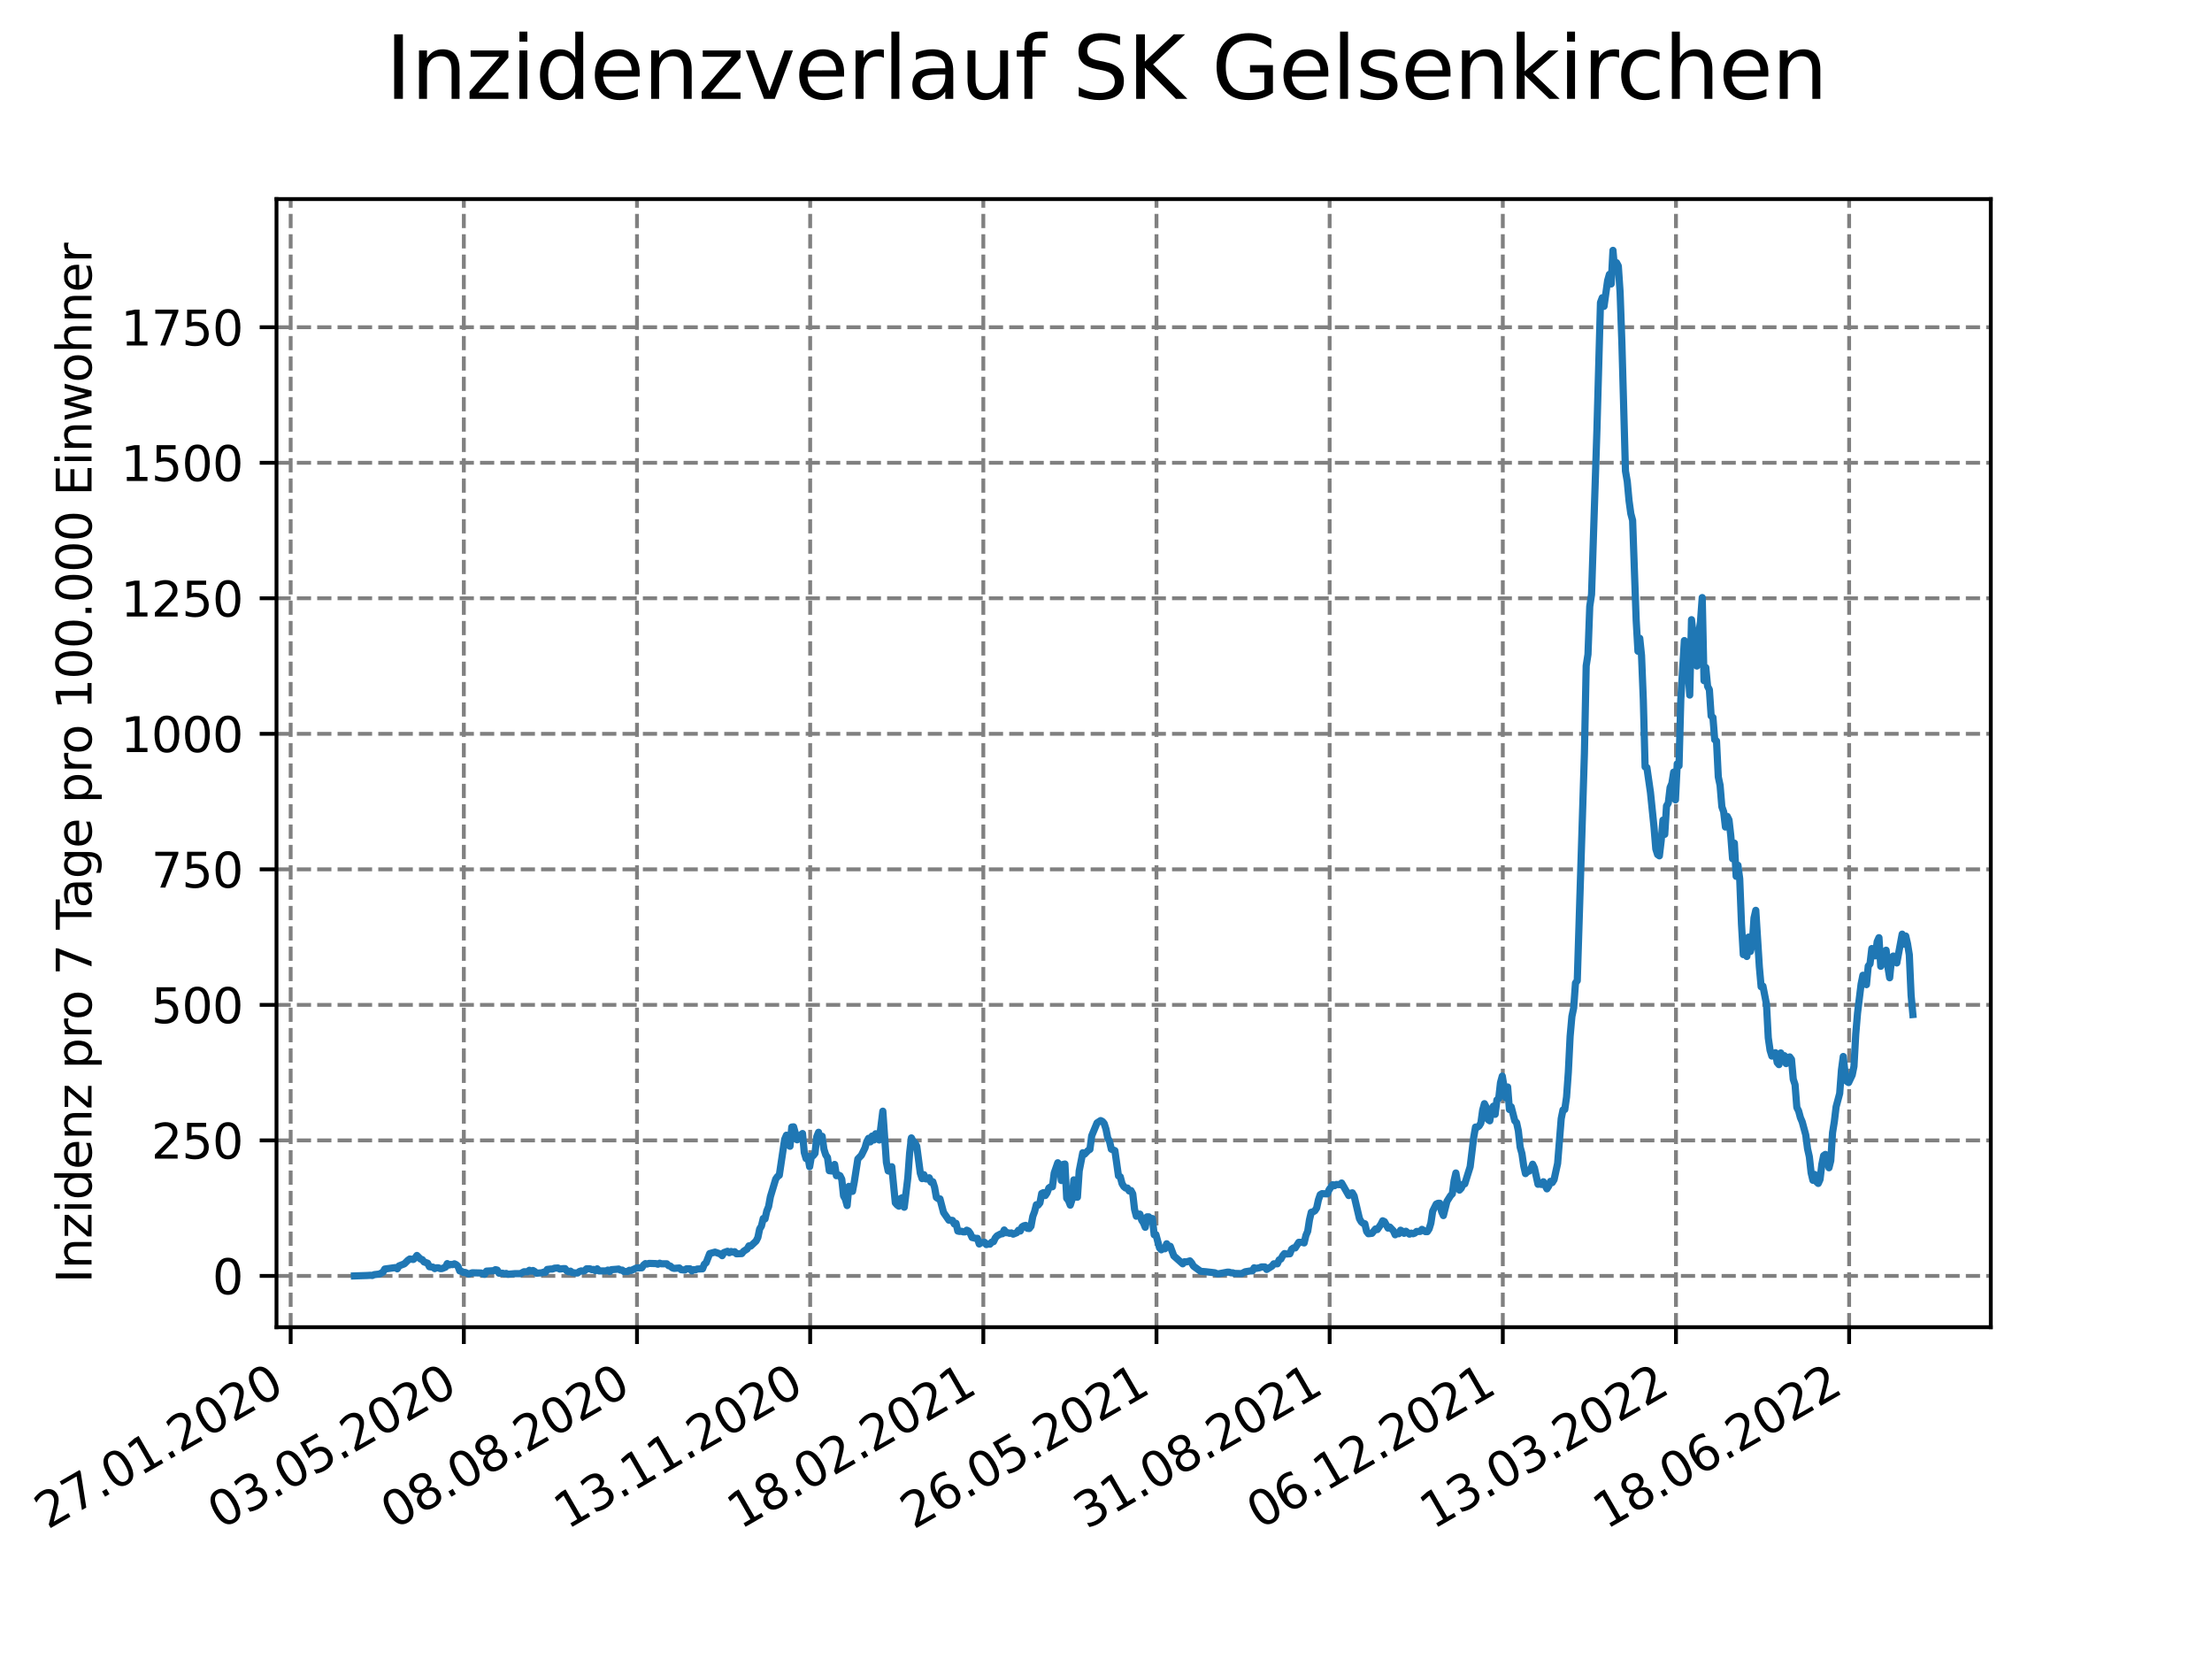 <?xml version="1.0" encoding="utf-8" standalone="no"?>
<!DOCTYPE svg PUBLIC "-//W3C//DTD SVG 1.1//EN"
  "http://www.w3.org/Graphics/SVG/1.1/DTD/svg11.dtd">
<svg xmlns:xlink="http://www.w3.org/1999/xlink" width="460.8pt" height="345.6pt" viewBox="0 0 460.8 345.6" xmlns="http://www.w3.org/2000/svg" version="1.1">
 <defs>
  <style type="text/css">*{stroke-linejoin: round; stroke-linecap: butt}</style>
 </defs>
 <g id="figure_1">
  <g id="patch_1">
   <path d="M 0 345.6 
L 460.8 345.6 
L 460.8 0 
L 0 0 
z
" style="fill: #ffffff"/>
  </g>
  <g id="axes_1">
   <g id="patch_2">
    <path d="M 57.6 276.48 
L 414.72 276.48 
L 414.72 41.472 
L 57.6 41.472 
z
" style="fill: #ffffff"/>
   </g>
   <g id="matplotlib.axis_1">
    <g id="xtick_1">
     <g id="line2d_1">
      <path d="M 60.553 276.48 
L 60.553 41.472 
" clip-path="url(#p1a8f047637)" style="fill: none; stroke-dasharray: 2.96,1.28; stroke-dashoffset: 0; stroke: #808080; stroke-width: 0.8"/>
     </g>
     <g id="line2d_2">
      <defs>
       <path id="mee8f5e994a" d="M 0 0 
L 0 3.5 
" style="stroke: #000000; stroke-width: 0.8"/>
      </defs>
      <g>
       <use xlink:href="#mee8f5e994a" x="60.553" y="276.48" style="stroke: #000000; stroke-width: 0.8"/>
      </g>
     </g>
     <g id="text_1">
      <!-- 27.01.2020 -->
      <g transform="translate(9.928 318.689)rotate(-30)scale(0.1 -0.1)">
       <defs>
        <path id="DejaVuSans-32" d="M 1228 531 
L 3431 531 
L 3431 0 
L 469 0 
L 469 531 
Q 828 903 1448 1529 
Q 2069 2156 2228 2338 
Q 2531 2678 2651 2914 
Q 2772 3150 2772 3378 
Q 2772 3750 2511 3984 
Q 2250 4219 1831 4219 
Q 1534 4219 1204 4116 
Q 875 4013 500 3803 
L 500 4441 
Q 881 4594 1212 4672 
Q 1544 4750 1819 4750 
Q 2544 4750 2975 4387 
Q 3406 4025 3406 3419 
Q 3406 3131 3298 2873 
Q 3191 2616 2906 2266 
Q 2828 2175 2409 1742 
Q 1991 1309 1228 531 
z
" transform="scale(0.016)"/>
        <path id="DejaVuSans-37" d="M 525 4666 
L 3525 4666 
L 3525 4397 
L 1831 0 
L 1172 0 
L 2766 4134 
L 525 4134 
L 525 4666 
z
" transform="scale(0.016)"/>
        <path id="DejaVuSans-2e" d="M 684 794 
L 1344 794 
L 1344 0 
L 684 0 
L 684 794 
z
" transform="scale(0.016)"/>
        <path id="DejaVuSans-30" d="M 2034 4250 
Q 1547 4250 1301 3770 
Q 1056 3291 1056 2328 
Q 1056 1369 1301 889 
Q 1547 409 2034 409 
Q 2525 409 2770 889 
Q 3016 1369 3016 2328 
Q 3016 3291 2770 3770 
Q 2525 4250 2034 4250 
z
M 2034 4750 
Q 2819 4750 3233 4129 
Q 3647 3509 3647 2328 
Q 3647 1150 3233 529 
Q 2819 -91 2034 -91 
Q 1250 -91 836 529 
Q 422 1150 422 2328 
Q 422 3509 836 4129 
Q 1250 4750 2034 4750 
z
" transform="scale(0.016)"/>
        <path id="DejaVuSans-31" d="M 794 531 
L 1825 531 
L 1825 4091 
L 703 3866 
L 703 4441 
L 1819 4666 
L 2450 4666 
L 2450 531 
L 3481 531 
L 3481 0 
L 794 0 
L 794 531 
z
" transform="scale(0.016)"/>
       </defs>
       <use xlink:href="#DejaVuSans-32"/>
       <use xlink:href="#DejaVuSans-37" x="63.623"/>
       <use xlink:href="#DejaVuSans-2e" x="127.246"/>
       <use xlink:href="#DejaVuSans-30" x="159.033"/>
       <use xlink:href="#DejaVuSans-31" x="222.656"/>
       <use xlink:href="#DejaVuSans-2e" x="286.279"/>
       <use xlink:href="#DejaVuSans-32" x="318.066"/>
       <use xlink:href="#DejaVuSans-30" x="381.689"/>
       <use xlink:href="#DejaVuSans-32" x="445.312"/>
       <use xlink:href="#DejaVuSans-30" x="508.936"/>
      </g>
     </g>
    </g>
    <g id="xtick_2">
     <g id="line2d_3">
      <path d="M 96.626 276.48 
L 96.626 41.472 
" clip-path="url(#p1a8f047637)" style="fill: none; stroke-dasharray: 2.96,1.28; stroke-dashoffset: 0; stroke: #808080; stroke-width: 0.8"/>
     </g>
     <g id="line2d_4">
      <g>
       <use xlink:href="#mee8f5e994a" x="96.626" y="276.48" style="stroke: #000000; stroke-width: 0.8"/>
      </g>
     </g>
     <g id="text_2">
      <!-- 03.05.2020 -->
      <g transform="translate(46.001 318.689)rotate(-30)scale(0.1 -0.1)">
       <defs>
        <path id="DejaVuSans-33" d="M 2597 2516 
Q 3050 2419 3304 2112 
Q 3559 1806 3559 1356 
Q 3559 666 3084 287 
Q 2609 -91 1734 -91 
Q 1441 -91 1130 -33 
Q 819 25 488 141 
L 488 750 
Q 750 597 1062 519 
Q 1375 441 1716 441 
Q 2309 441 2620 675 
Q 2931 909 2931 1356 
Q 2931 1769 2642 2001 
Q 2353 2234 1838 2234 
L 1294 2234 
L 1294 2753 
L 1863 2753 
Q 2328 2753 2575 2939 
Q 2822 3125 2822 3475 
Q 2822 3834 2567 4026 
Q 2313 4219 1838 4219 
Q 1578 4219 1281 4162 
Q 984 4106 628 3988 
L 628 4550 
Q 988 4650 1302 4700 
Q 1616 4750 1894 4750 
Q 2613 4750 3031 4423 
Q 3450 4097 3450 3541 
Q 3450 3153 3228 2886 
Q 3006 2619 2597 2516 
z
" transform="scale(0.016)"/>
        <path id="DejaVuSans-35" d="M 691 4666 
L 3169 4666 
L 3169 4134 
L 1269 4134 
L 1269 2991 
Q 1406 3038 1543 3061 
Q 1681 3084 1819 3084 
Q 2600 3084 3056 2656 
Q 3513 2228 3513 1497 
Q 3513 744 3044 326 
Q 2575 -91 1722 -91 
Q 1428 -91 1123 -41 
Q 819 9 494 109 
L 494 744 
Q 775 591 1075 516 
Q 1375 441 1709 441 
Q 2250 441 2565 725 
Q 2881 1009 2881 1497 
Q 2881 1984 2565 2268 
Q 2250 2553 1709 2553 
Q 1456 2553 1204 2497 
Q 953 2441 691 2322 
L 691 4666 
z
" transform="scale(0.016)"/>
       </defs>
       <use xlink:href="#DejaVuSans-30"/>
       <use xlink:href="#DejaVuSans-33" x="63.623"/>
       <use xlink:href="#DejaVuSans-2e" x="127.246"/>
       <use xlink:href="#DejaVuSans-30" x="159.033"/>
       <use xlink:href="#DejaVuSans-35" x="222.656"/>
       <use xlink:href="#DejaVuSans-2e" x="286.279"/>
       <use xlink:href="#DejaVuSans-32" x="318.066"/>
       <use xlink:href="#DejaVuSans-30" x="381.689"/>
       <use xlink:href="#DejaVuSans-32" x="445.312"/>
       <use xlink:href="#DejaVuSans-30" x="508.936"/>
      </g>
     </g>
    </g>
    <g id="xtick_3">
     <g id="line2d_5">
      <path d="M 132.699 276.48 
L 132.699 41.472 
" clip-path="url(#p1a8f047637)" style="fill: none; stroke-dasharray: 2.96,1.28; stroke-dashoffset: 0; stroke: #808080; stroke-width: 0.8"/>
     </g>
     <g id="line2d_6">
      <g>
       <use xlink:href="#mee8f5e994a" x="132.699" y="276.48" style="stroke: #000000; stroke-width: 0.8"/>
      </g>
     </g>
     <g id="text_3">
      <!-- 08.08.2020 -->
      <g transform="translate(82.074 318.689)rotate(-30)scale(0.1 -0.1)">
       <defs>
        <path id="DejaVuSans-38" d="M 2034 2216 
Q 1584 2216 1326 1975 
Q 1069 1734 1069 1313 
Q 1069 891 1326 650 
Q 1584 409 2034 409 
Q 2484 409 2743 651 
Q 3003 894 3003 1313 
Q 3003 1734 2745 1975 
Q 2488 2216 2034 2216 
z
M 1403 2484 
Q 997 2584 770 2862 
Q 544 3141 544 3541 
Q 544 4100 942 4425 
Q 1341 4750 2034 4750 
Q 2731 4750 3128 4425 
Q 3525 4100 3525 3541 
Q 3525 3141 3298 2862 
Q 3072 2584 2669 2484 
Q 3125 2378 3379 2068 
Q 3634 1759 3634 1313 
Q 3634 634 3220 271 
Q 2806 -91 2034 -91 
Q 1263 -91 848 271 
Q 434 634 434 1313 
Q 434 1759 690 2068 
Q 947 2378 1403 2484 
z
M 1172 3481 
Q 1172 3119 1398 2916 
Q 1625 2713 2034 2713 
Q 2441 2713 2670 2916 
Q 2900 3119 2900 3481 
Q 2900 3844 2670 4047 
Q 2441 4250 2034 4250 
Q 1625 4250 1398 4047 
Q 1172 3844 1172 3481 
z
" transform="scale(0.016)"/>
       </defs>
       <use xlink:href="#DejaVuSans-30"/>
       <use xlink:href="#DejaVuSans-38" x="63.623"/>
       <use xlink:href="#DejaVuSans-2e" x="127.246"/>
       <use xlink:href="#DejaVuSans-30" x="159.033"/>
       <use xlink:href="#DejaVuSans-38" x="222.656"/>
       <use xlink:href="#DejaVuSans-2e" x="286.279"/>
       <use xlink:href="#DejaVuSans-32" x="318.066"/>
       <use xlink:href="#DejaVuSans-30" x="381.689"/>
       <use xlink:href="#DejaVuSans-32" x="445.312"/>
       <use xlink:href="#DejaVuSans-30" x="508.936"/>
      </g>
     </g>
    </g>
    <g id="xtick_4">
     <g id="line2d_7">
      <path d="M 168.772 276.48 
L 168.772 41.472 
" clip-path="url(#p1a8f047637)" style="fill: none; stroke-dasharray: 2.96,1.28; stroke-dashoffset: 0; stroke: #808080; stroke-width: 0.8"/>
     </g>
     <g id="line2d_8">
      <g>
       <use xlink:href="#mee8f5e994a" x="168.772" y="276.48" style="stroke: #000000; stroke-width: 0.8"/>
      </g>
     </g>
     <g id="text_4">
      <!-- 13.11.2020 -->
      <g transform="translate(118.146 318.689)rotate(-30)scale(0.1 -0.1)">
       <use xlink:href="#DejaVuSans-31"/>
       <use xlink:href="#DejaVuSans-33" x="63.623"/>
       <use xlink:href="#DejaVuSans-2e" x="127.246"/>
       <use xlink:href="#DejaVuSans-31" x="159.033"/>
       <use xlink:href="#DejaVuSans-31" x="222.656"/>
       <use xlink:href="#DejaVuSans-2e" x="286.279"/>
       <use xlink:href="#DejaVuSans-32" x="318.066"/>
       <use xlink:href="#DejaVuSans-30" x="381.689"/>
       <use xlink:href="#DejaVuSans-32" x="445.312"/>
       <use xlink:href="#DejaVuSans-30" x="508.936"/>
      </g>
     </g>
    </g>
    <g id="xtick_5">
     <g id="line2d_9">
      <path d="M 204.844 276.48 
L 204.844 41.472 
" clip-path="url(#p1a8f047637)" style="fill: none; stroke-dasharray: 2.96,1.28; stroke-dashoffset: 0; stroke: #808080; stroke-width: 0.8"/>
     </g>
     <g id="line2d_10">
      <g>
       <use xlink:href="#mee8f5e994a" x="204.844" y="276.48" style="stroke: #000000; stroke-width: 0.8"/>
      </g>
     </g>
     <g id="text_5">
      <!-- 18.02.2021 -->
      <g transform="translate(154.219 318.689)rotate(-30)scale(0.1 -0.1)">
       <use xlink:href="#DejaVuSans-31"/>
       <use xlink:href="#DejaVuSans-38" x="63.623"/>
       <use xlink:href="#DejaVuSans-2e" x="127.246"/>
       <use xlink:href="#DejaVuSans-30" x="159.033"/>
       <use xlink:href="#DejaVuSans-32" x="222.656"/>
       <use xlink:href="#DejaVuSans-2e" x="286.279"/>
       <use xlink:href="#DejaVuSans-32" x="318.066"/>
       <use xlink:href="#DejaVuSans-30" x="381.689"/>
       <use xlink:href="#DejaVuSans-32" x="445.312"/>
       <use xlink:href="#DejaVuSans-31" x="508.936"/>
      </g>
     </g>
    </g>
    <g id="xtick_6">
     <g id="line2d_11">
      <path d="M 240.917 276.48 
L 240.917 41.472 
" clip-path="url(#p1a8f047637)" style="fill: none; stroke-dasharray: 2.96,1.28; stroke-dashoffset: 0; stroke: #808080; stroke-width: 0.8"/>
     </g>
     <g id="line2d_12">
      <g>
       <use xlink:href="#mee8f5e994a" x="240.917" y="276.48" style="stroke: #000000; stroke-width: 0.8"/>
      </g>
     </g>
     <g id="text_6">
      <!-- 26.05.2021 -->
      <g transform="translate(190.292 318.689)rotate(-30)scale(0.1 -0.1)">
       <defs>
        <path id="DejaVuSans-36" d="M 2113 2584 
Q 1688 2584 1439 2293 
Q 1191 2003 1191 1497 
Q 1191 994 1439 701 
Q 1688 409 2113 409 
Q 2538 409 2786 701 
Q 3034 994 3034 1497 
Q 3034 2003 2786 2293 
Q 2538 2584 2113 2584 
z
M 3366 4563 
L 3366 3988 
Q 3128 4100 2886 4159 
Q 2644 4219 2406 4219 
Q 1781 4219 1451 3797 
Q 1122 3375 1075 2522 
Q 1259 2794 1537 2939 
Q 1816 3084 2150 3084 
Q 2853 3084 3261 2657 
Q 3669 2231 3669 1497 
Q 3669 778 3244 343 
Q 2819 -91 2113 -91 
Q 1303 -91 875 529 
Q 447 1150 447 2328 
Q 447 3434 972 4092 
Q 1497 4750 2381 4750 
Q 2619 4750 2861 4703 
Q 3103 4656 3366 4563 
z
" transform="scale(0.016)"/>
       </defs>
       <use xlink:href="#DejaVuSans-32"/>
       <use xlink:href="#DejaVuSans-36" x="63.623"/>
       <use xlink:href="#DejaVuSans-2e" x="127.246"/>
       <use xlink:href="#DejaVuSans-30" x="159.033"/>
       <use xlink:href="#DejaVuSans-35" x="222.656"/>
       <use xlink:href="#DejaVuSans-2e" x="286.279"/>
       <use xlink:href="#DejaVuSans-32" x="318.066"/>
       <use xlink:href="#DejaVuSans-30" x="381.689"/>
       <use xlink:href="#DejaVuSans-32" x="445.312"/>
       <use xlink:href="#DejaVuSans-31" x="508.936"/>
      </g>
     </g>
    </g>
    <g id="xtick_7">
     <g id="line2d_13">
      <path d="M 276.99 276.48 
L 276.99 41.472 
" clip-path="url(#p1a8f047637)" style="fill: none; stroke-dasharray: 2.96,1.28; stroke-dashoffset: 0; stroke: #808080; stroke-width: 0.8"/>
     </g>
     <g id="line2d_14">
      <g>
       <use xlink:href="#mee8f5e994a" x="276.99" y="276.48" style="stroke: #000000; stroke-width: 0.8"/>
      </g>
     </g>
     <g id="text_7">
      <!-- 31.08.2021 -->
      <g transform="translate(226.365 318.689)rotate(-30)scale(0.1 -0.1)">
       <use xlink:href="#DejaVuSans-33"/>
       <use xlink:href="#DejaVuSans-31" x="63.623"/>
       <use xlink:href="#DejaVuSans-2e" x="127.246"/>
       <use xlink:href="#DejaVuSans-30" x="159.033"/>
       <use xlink:href="#DejaVuSans-38" x="222.656"/>
       <use xlink:href="#DejaVuSans-2e" x="286.279"/>
       <use xlink:href="#DejaVuSans-32" x="318.066"/>
       <use xlink:href="#DejaVuSans-30" x="381.689"/>
       <use xlink:href="#DejaVuSans-32" x="445.312"/>
       <use xlink:href="#DejaVuSans-31" x="508.936"/>
      </g>
     </g>
    </g>
    <g id="xtick_8">
     <g id="line2d_15">
      <path d="M 313.062 276.48 
L 313.062 41.472 
" clip-path="url(#p1a8f047637)" style="fill: none; stroke-dasharray: 2.96,1.28; stroke-dashoffset: 0; stroke: #808080; stroke-width: 0.8"/>
     </g>
     <g id="line2d_16">
      <g>
       <use xlink:href="#mee8f5e994a" x="313.062" y="276.48" style="stroke: #000000; stroke-width: 0.8"/>
      </g>
     </g>
     <g id="text_8">
      <!-- 06.12.2021 -->
      <g transform="translate(262.437 318.689)rotate(-30)scale(0.1 -0.1)">
       <use xlink:href="#DejaVuSans-30"/>
       <use xlink:href="#DejaVuSans-36" x="63.623"/>
       <use xlink:href="#DejaVuSans-2e" x="127.246"/>
       <use xlink:href="#DejaVuSans-31" x="159.033"/>
       <use xlink:href="#DejaVuSans-32" x="222.656"/>
       <use xlink:href="#DejaVuSans-2e" x="286.279"/>
       <use xlink:href="#DejaVuSans-32" x="318.066"/>
       <use xlink:href="#DejaVuSans-30" x="381.689"/>
       <use xlink:href="#DejaVuSans-32" x="445.312"/>
       <use xlink:href="#DejaVuSans-31" x="508.936"/>
      </g>
     </g>
    </g>
    <g id="xtick_9">
     <g id="line2d_17">
      <path d="M 349.135 276.48 
L 349.135 41.472 
" clip-path="url(#p1a8f047637)" style="fill: none; stroke-dasharray: 2.96,1.28; stroke-dashoffset: 0; stroke: #808080; stroke-width: 0.8"/>
     </g>
     <g id="line2d_18">
      <g>
       <use xlink:href="#mee8f5e994a" x="349.135" y="276.48" style="stroke: #000000; stroke-width: 0.8"/>
      </g>
     </g>
     <g id="text_9">
      <!-- 13.03.2022 -->
      <g transform="translate(298.51 318.689)rotate(-30)scale(0.1 -0.1)">
       <use xlink:href="#DejaVuSans-31"/>
       <use xlink:href="#DejaVuSans-33" x="63.623"/>
       <use xlink:href="#DejaVuSans-2e" x="127.246"/>
       <use xlink:href="#DejaVuSans-30" x="159.033"/>
       <use xlink:href="#DejaVuSans-33" x="222.656"/>
       <use xlink:href="#DejaVuSans-2e" x="286.279"/>
       <use xlink:href="#DejaVuSans-32" x="318.066"/>
       <use xlink:href="#DejaVuSans-30" x="381.689"/>
       <use xlink:href="#DejaVuSans-32" x="445.312"/>
       <use xlink:href="#DejaVuSans-32" x="508.936"/>
      </g>
     </g>
    </g>
    <g id="xtick_10">
     <g id="line2d_19">
      <path d="M 385.208 276.48 
L 385.208 41.472 
" clip-path="url(#p1a8f047637)" style="fill: none; stroke-dasharray: 2.96,1.28; stroke-dashoffset: 0; stroke: #808080; stroke-width: 0.8"/>
     </g>
     <g id="line2d_20">
      <g>
       <use xlink:href="#mee8f5e994a" x="385.208" y="276.48" style="stroke: #000000; stroke-width: 0.8"/>
      </g>
     </g>
     <g id="text_10">
      <!-- 18.06.2022 -->
      <g transform="translate(334.583 318.689)rotate(-30)scale(0.1 -0.1)">
       <use xlink:href="#DejaVuSans-31"/>
       <use xlink:href="#DejaVuSans-38" x="63.623"/>
       <use xlink:href="#DejaVuSans-2e" x="127.246"/>
       <use xlink:href="#DejaVuSans-30" x="159.033"/>
       <use xlink:href="#DejaVuSans-36" x="222.656"/>
       <use xlink:href="#DejaVuSans-2e" x="286.279"/>
       <use xlink:href="#DejaVuSans-32" x="318.066"/>
       <use xlink:href="#DejaVuSans-30" x="381.689"/>
       <use xlink:href="#DejaVuSans-32" x="445.312"/>
       <use xlink:href="#DejaVuSans-32" x="508.936"/>
      </g>
     </g>
    </g>
   </g>
   <g id="matplotlib.axis_2">
    <g id="ytick_1">
     <g id="line2d_21">
      <path d="M 57.6 265.798 
L 414.72 265.798 
" clip-path="url(#p1a8f047637)" style="fill: none; stroke-dasharray: 2.96,1.28; stroke-dashoffset: 0; stroke: #808080; stroke-width: 0.8"/>
     </g>
     <g id="line2d_22">
      <defs>
       <path id="mf80c0c2335" d="M 0 0 
L -3.5 0 
" style="stroke: #000000; stroke-width: 0.8"/>
      </defs>
      <g>
       <use xlink:href="#mf80c0c2335" x="57.6" y="265.798" style="stroke: #000000; stroke-width: 0.8"/>
      </g>
     </g>
     <g id="text_11">
      <!-- 0 -->
      <g transform="translate(44.237 269.597)scale(0.1 -0.1)">
       <use xlink:href="#DejaVuSans-30"/>
      </g>
     </g>
    </g>
    <g id="ytick_2">
     <g id="line2d_23">
      <path d="M 57.6 237.565 
L 414.72 237.565 
" clip-path="url(#p1a8f047637)" style="fill: none; stroke-dasharray: 2.96,1.28; stroke-dashoffset: 0; stroke: #808080; stroke-width: 0.8"/>
     </g>
     <g id="line2d_24">
      <g>
       <use xlink:href="#mf80c0c2335" x="57.6" y="237.565" style="stroke: #000000; stroke-width: 0.8"/>
      </g>
     </g>
     <g id="text_12">
      <!-- 250 -->
      <g transform="translate(31.512 241.364)scale(0.1 -0.1)">
       <use xlink:href="#DejaVuSans-32"/>
       <use xlink:href="#DejaVuSans-35" x="63.623"/>
       <use xlink:href="#DejaVuSans-30" x="127.246"/>
      </g>
     </g>
    </g>
    <g id="ytick_3">
     <g id="line2d_25">
      <path d="M 57.6 209.333 
L 414.72 209.333 
" clip-path="url(#p1a8f047637)" style="fill: none; stroke-dasharray: 2.96,1.28; stroke-dashoffset: 0; stroke: #808080; stroke-width: 0.8"/>
     </g>
     <g id="line2d_26">
      <g>
       <use xlink:href="#mf80c0c2335" x="57.6" y="209.333" style="stroke: #000000; stroke-width: 0.8"/>
      </g>
     </g>
     <g id="text_13">
      <!-- 500 -->
      <g transform="translate(31.512 213.132)scale(0.1 -0.1)">
       <use xlink:href="#DejaVuSans-35"/>
       <use xlink:href="#DejaVuSans-30" x="63.623"/>
       <use xlink:href="#DejaVuSans-30" x="127.246"/>
      </g>
     </g>
    </g>
    <g id="ytick_4">
     <g id="line2d_27">
      <path d="M 57.6 181.1 
L 414.72 181.1 
" clip-path="url(#p1a8f047637)" style="fill: none; stroke-dasharray: 2.96,1.28; stroke-dashoffset: 0; stroke: #808080; stroke-width: 0.8"/>
     </g>
     <g id="line2d_28">
      <g>
       <use xlink:href="#mf80c0c2335" x="57.6" y="181.1" style="stroke: #000000; stroke-width: 0.8"/>
      </g>
     </g>
     <g id="text_14">
      <!-- 750 -->
      <g transform="translate(31.512 184.899)scale(0.1 -0.1)">
       <use xlink:href="#DejaVuSans-37"/>
       <use xlink:href="#DejaVuSans-35" x="63.623"/>
       <use xlink:href="#DejaVuSans-30" x="127.246"/>
      </g>
     </g>
    </g>
    <g id="ytick_5">
     <g id="line2d_29">
      <path d="M 57.6 152.867 
L 414.72 152.867 
" clip-path="url(#p1a8f047637)" style="fill: none; stroke-dasharray: 2.96,1.28; stroke-dashoffset: 0; stroke: #808080; stroke-width: 0.8"/>
     </g>
     <g id="line2d_30">
      <g>
       <use xlink:href="#mf80c0c2335" x="57.6" y="152.867" style="stroke: #000000; stroke-width: 0.8"/>
      </g>
     </g>
     <g id="text_15">
      <!-- 1000 -->
      <g transform="translate(25.15 156.666)scale(0.1 -0.1)">
       <use xlink:href="#DejaVuSans-31"/>
       <use xlink:href="#DejaVuSans-30" x="63.623"/>
       <use xlink:href="#DejaVuSans-30" x="127.246"/>
       <use xlink:href="#DejaVuSans-30" x="190.869"/>
      </g>
     </g>
    </g>
    <g id="ytick_6">
     <g id="line2d_31">
      <path d="M 57.6 124.635 
L 414.72 124.635 
" clip-path="url(#p1a8f047637)" style="fill: none; stroke-dasharray: 2.96,1.28; stroke-dashoffset: 0; stroke: #808080; stroke-width: 0.8"/>
     </g>
     <g id="line2d_32">
      <g>
       <use xlink:href="#mf80c0c2335" x="57.6" y="124.635" style="stroke: #000000; stroke-width: 0.8"/>
      </g>
     </g>
     <g id="text_16">
      <!-- 1250 -->
      <g transform="translate(25.15 128.434)scale(0.1 -0.1)">
       <use xlink:href="#DejaVuSans-31"/>
       <use xlink:href="#DejaVuSans-32" x="63.623"/>
       <use xlink:href="#DejaVuSans-35" x="127.246"/>
       <use xlink:href="#DejaVuSans-30" x="190.869"/>
      </g>
     </g>
    </g>
    <g id="ytick_7">
     <g id="line2d_33">
      <path d="M 57.6 96.402 
L 414.72 96.402 
" clip-path="url(#p1a8f047637)" style="fill: none; stroke-dasharray: 2.96,1.28; stroke-dashoffset: 0; stroke: #808080; stroke-width: 0.8"/>
     </g>
     <g id="line2d_34">
      <g>
       <use xlink:href="#mf80c0c2335" x="57.6" y="96.402" style="stroke: #000000; stroke-width: 0.8"/>
      </g>
     </g>
     <g id="text_17">
      <!-- 1500 -->
      <g transform="translate(25.15 100.201)scale(0.1 -0.1)">
       <use xlink:href="#DejaVuSans-31"/>
       <use xlink:href="#DejaVuSans-35" x="63.623"/>
       <use xlink:href="#DejaVuSans-30" x="127.246"/>
       <use xlink:href="#DejaVuSans-30" x="190.869"/>
      </g>
     </g>
    </g>
    <g id="ytick_8">
     <g id="line2d_35">
      <path d="M 57.6 68.169 
L 414.72 68.169 
" clip-path="url(#p1a8f047637)" style="fill: none; stroke-dasharray: 2.96,1.28; stroke-dashoffset: 0; stroke: #808080; stroke-width: 0.8"/>
     </g>
     <g id="line2d_36">
      <g>
       <use xlink:href="#mf80c0c2335" x="57.6" y="68.169" style="stroke: #000000; stroke-width: 0.8"/>
      </g>
     </g>
     <g id="text_18">
      <!-- 1750 -->
      <g transform="translate(25.15 71.969)scale(0.1 -0.1)">
       <use xlink:href="#DejaVuSans-31"/>
       <use xlink:href="#DejaVuSans-37" x="63.623"/>
       <use xlink:href="#DejaVuSans-35" x="127.246"/>
       <use xlink:href="#DejaVuSans-30" x="190.869"/>
      </g>
     </g>
    </g>
    <g id="text_19">
     <!-- Inzidenz pro 7 Tage pro 100.000 Einwohner -->
     <g transform="translate(19.07 267.301)rotate(-90)scale(0.1 -0.1)">
      <defs>
       <path id="DejaVuSans-49" d="M 628 4666 
L 1259 4666 
L 1259 0 
L 628 0 
L 628 4666 
z
" transform="scale(0.016)"/>
       <path id="DejaVuSans-6e" d="M 3513 2113 
L 3513 0 
L 2938 0 
L 2938 2094 
Q 2938 2591 2744 2837 
Q 2550 3084 2163 3084 
Q 1697 3084 1428 2787 
Q 1159 2491 1159 1978 
L 1159 0 
L 581 0 
L 581 3500 
L 1159 3500 
L 1159 2956 
Q 1366 3272 1645 3428 
Q 1925 3584 2291 3584 
Q 2894 3584 3203 3211 
Q 3513 2838 3513 2113 
z
" transform="scale(0.016)"/>
       <path id="DejaVuSans-7a" d="M 353 3500 
L 3084 3500 
L 3084 2975 
L 922 459 
L 3084 459 
L 3084 0 
L 275 0 
L 275 525 
L 2438 3041 
L 353 3041 
L 353 3500 
z
" transform="scale(0.016)"/>
       <path id="DejaVuSans-69" d="M 603 3500 
L 1178 3500 
L 1178 0 
L 603 0 
L 603 3500 
z
M 603 4863 
L 1178 4863 
L 1178 4134 
L 603 4134 
L 603 4863 
z
" transform="scale(0.016)"/>
       <path id="DejaVuSans-64" d="M 2906 2969 
L 2906 4863 
L 3481 4863 
L 3481 0 
L 2906 0 
L 2906 525 
Q 2725 213 2448 61 
Q 2172 -91 1784 -91 
Q 1150 -91 751 415 
Q 353 922 353 1747 
Q 353 2572 751 3078 
Q 1150 3584 1784 3584 
Q 2172 3584 2448 3432 
Q 2725 3281 2906 2969 
z
M 947 1747 
Q 947 1113 1208 752 
Q 1469 391 1925 391 
Q 2381 391 2643 752 
Q 2906 1113 2906 1747 
Q 2906 2381 2643 2742 
Q 2381 3103 1925 3103 
Q 1469 3103 1208 2742 
Q 947 2381 947 1747 
z
" transform="scale(0.016)"/>
       <path id="DejaVuSans-65" d="M 3597 1894 
L 3597 1613 
L 953 1613 
Q 991 1019 1311 708 
Q 1631 397 2203 397 
Q 2534 397 2845 478 
Q 3156 559 3463 722 
L 3463 178 
Q 3153 47 2828 -22 
Q 2503 -91 2169 -91 
Q 1331 -91 842 396 
Q 353 884 353 1716 
Q 353 2575 817 3079 
Q 1281 3584 2069 3584 
Q 2775 3584 3186 3129 
Q 3597 2675 3597 1894 
z
M 3022 2063 
Q 3016 2534 2758 2815 
Q 2500 3097 2075 3097 
Q 1594 3097 1305 2825 
Q 1016 2553 972 2059 
L 3022 2063 
z
" transform="scale(0.016)"/>
       <path id="DejaVuSans-20" transform="scale(0.016)"/>
       <path id="DejaVuSans-70" d="M 1159 525 
L 1159 -1331 
L 581 -1331 
L 581 3500 
L 1159 3500 
L 1159 2969 
Q 1341 3281 1617 3432 
Q 1894 3584 2278 3584 
Q 2916 3584 3314 3078 
Q 3713 2572 3713 1747 
Q 3713 922 3314 415 
Q 2916 -91 2278 -91 
Q 1894 -91 1617 61 
Q 1341 213 1159 525 
z
M 3116 1747 
Q 3116 2381 2855 2742 
Q 2594 3103 2138 3103 
Q 1681 3103 1420 2742 
Q 1159 2381 1159 1747 
Q 1159 1113 1420 752 
Q 1681 391 2138 391 
Q 2594 391 2855 752 
Q 3116 1113 3116 1747 
z
" transform="scale(0.016)"/>
       <path id="DejaVuSans-72" d="M 2631 2963 
Q 2534 3019 2420 3045 
Q 2306 3072 2169 3072 
Q 1681 3072 1420 2755 
Q 1159 2438 1159 1844 
L 1159 0 
L 581 0 
L 581 3500 
L 1159 3500 
L 1159 2956 
Q 1341 3275 1631 3429 
Q 1922 3584 2338 3584 
Q 2397 3584 2469 3576 
Q 2541 3569 2628 3553 
L 2631 2963 
z
" transform="scale(0.016)"/>
       <path id="DejaVuSans-6f" d="M 1959 3097 
Q 1497 3097 1228 2736 
Q 959 2375 959 1747 
Q 959 1119 1226 758 
Q 1494 397 1959 397 
Q 2419 397 2687 759 
Q 2956 1122 2956 1747 
Q 2956 2369 2687 2733 
Q 2419 3097 1959 3097 
z
M 1959 3584 
Q 2709 3584 3137 3096 
Q 3566 2609 3566 1747 
Q 3566 888 3137 398 
Q 2709 -91 1959 -91 
Q 1206 -91 779 398 
Q 353 888 353 1747 
Q 353 2609 779 3096 
Q 1206 3584 1959 3584 
z
" transform="scale(0.016)"/>
       <path id="DejaVuSans-54" d="M -19 4666 
L 3928 4666 
L 3928 4134 
L 2272 4134 
L 2272 0 
L 1638 0 
L 1638 4134 
L -19 4134 
L -19 4666 
z
" transform="scale(0.016)"/>
       <path id="DejaVuSans-61" d="M 2194 1759 
Q 1497 1759 1228 1600 
Q 959 1441 959 1056 
Q 959 750 1161 570 
Q 1363 391 1709 391 
Q 2188 391 2477 730 
Q 2766 1069 2766 1631 
L 2766 1759 
L 2194 1759 
z
M 3341 1997 
L 3341 0 
L 2766 0 
L 2766 531 
Q 2569 213 2275 61 
Q 1981 -91 1556 -91 
Q 1019 -91 701 211 
Q 384 513 384 1019 
Q 384 1609 779 1909 
Q 1175 2209 1959 2209 
L 2766 2209 
L 2766 2266 
Q 2766 2663 2505 2880 
Q 2244 3097 1772 3097 
Q 1472 3097 1187 3025 
Q 903 2953 641 2809 
L 641 3341 
Q 956 3463 1253 3523 
Q 1550 3584 1831 3584 
Q 2591 3584 2966 3190 
Q 3341 2797 3341 1997 
z
" transform="scale(0.016)"/>
       <path id="DejaVuSans-67" d="M 2906 1791 
Q 2906 2416 2648 2759 
Q 2391 3103 1925 3103 
Q 1463 3103 1205 2759 
Q 947 2416 947 1791 
Q 947 1169 1205 825 
Q 1463 481 1925 481 
Q 2391 481 2648 825 
Q 2906 1169 2906 1791 
z
M 3481 434 
Q 3481 -459 3084 -895 
Q 2688 -1331 1869 -1331 
Q 1566 -1331 1297 -1286 
Q 1028 -1241 775 -1147 
L 775 -588 
Q 1028 -725 1275 -790 
Q 1522 -856 1778 -856 
Q 2344 -856 2625 -561 
Q 2906 -266 2906 331 
L 2906 616 
Q 2728 306 2450 153 
Q 2172 0 1784 0 
Q 1141 0 747 490 
Q 353 981 353 1791 
Q 353 2603 747 3093 
Q 1141 3584 1784 3584 
Q 2172 3584 2450 3431 
Q 2728 3278 2906 2969 
L 2906 3500 
L 3481 3500 
L 3481 434 
z
" transform="scale(0.016)"/>
       <path id="DejaVuSans-45" d="M 628 4666 
L 3578 4666 
L 3578 4134 
L 1259 4134 
L 1259 2753 
L 3481 2753 
L 3481 2222 
L 1259 2222 
L 1259 531 
L 3634 531 
L 3634 0 
L 628 0 
L 628 4666 
z
" transform="scale(0.016)"/>
       <path id="DejaVuSans-77" d="M 269 3500 
L 844 3500 
L 1563 769 
L 2278 3500 
L 2956 3500 
L 3675 769 
L 4391 3500 
L 4966 3500 
L 4050 0 
L 3372 0 
L 2619 2869 
L 1863 0 
L 1184 0 
L 269 3500 
z
" transform="scale(0.016)"/>
       <path id="DejaVuSans-68" d="M 3513 2113 
L 3513 0 
L 2938 0 
L 2938 2094 
Q 2938 2591 2744 2837 
Q 2550 3084 2163 3084 
Q 1697 3084 1428 2787 
Q 1159 2491 1159 1978 
L 1159 0 
L 581 0 
L 581 4863 
L 1159 4863 
L 1159 2956 
Q 1366 3272 1645 3428 
Q 1925 3584 2291 3584 
Q 2894 3584 3203 3211 
Q 3513 2838 3513 2113 
z
" transform="scale(0.016)"/>
      </defs>
      <use xlink:href="#DejaVuSans-49"/>
      <use xlink:href="#DejaVuSans-6e" x="29.492"/>
      <use xlink:href="#DejaVuSans-7a" x="92.871"/>
      <use xlink:href="#DejaVuSans-69" x="145.361"/>
      <use xlink:href="#DejaVuSans-64" x="173.145"/>
      <use xlink:href="#DejaVuSans-65" x="236.621"/>
      <use xlink:href="#DejaVuSans-6e" x="298.145"/>
      <use xlink:href="#DejaVuSans-7a" x="361.523"/>
      <use xlink:href="#DejaVuSans-20" x="414.014"/>
      <use xlink:href="#DejaVuSans-70" x="445.801"/>
      <use xlink:href="#DejaVuSans-72" x="509.277"/>
      <use xlink:href="#DejaVuSans-6f" x="548.141"/>
      <use xlink:href="#DejaVuSans-20" x="609.322"/>
      <use xlink:href="#DejaVuSans-37" x="641.109"/>
      <use xlink:href="#DejaVuSans-20" x="704.732"/>
      <use xlink:href="#DejaVuSans-54" x="736.52"/>
      <use xlink:href="#DejaVuSans-61" x="781.104"/>
      <use xlink:href="#DejaVuSans-67" x="842.383"/>
      <use xlink:href="#DejaVuSans-65" x="905.859"/>
      <use xlink:href="#DejaVuSans-20" x="967.383"/>
      <use xlink:href="#DejaVuSans-70" x="999.17"/>
      <use xlink:href="#DejaVuSans-72" x="1062.646"/>
      <use xlink:href="#DejaVuSans-6f" x="1101.51"/>
      <use xlink:href="#DejaVuSans-20" x="1162.691"/>
      <use xlink:href="#DejaVuSans-31" x="1194.479"/>
      <use xlink:href="#DejaVuSans-30" x="1258.102"/>
      <use xlink:href="#DejaVuSans-30" x="1321.725"/>
      <use xlink:href="#DejaVuSans-2e" x="1385.348"/>
      <use xlink:href="#DejaVuSans-30" x="1417.135"/>
      <use xlink:href="#DejaVuSans-30" x="1480.758"/>
      <use xlink:href="#DejaVuSans-30" x="1544.381"/>
      <use xlink:href="#DejaVuSans-20" x="1608.004"/>
      <use xlink:href="#DejaVuSans-45" x="1639.791"/>
      <use xlink:href="#DejaVuSans-69" x="1702.975"/>
      <use xlink:href="#DejaVuSans-6e" x="1730.758"/>
      <use xlink:href="#DejaVuSans-77" x="1794.137"/>
      <use xlink:href="#DejaVuSans-6f" x="1875.924"/>
      <use xlink:href="#DejaVuSans-68" x="1937.105"/>
      <use xlink:href="#DejaVuSans-6e" x="2000.484"/>
      <use xlink:href="#DejaVuSans-65" x="2063.863"/>
      <use xlink:href="#DejaVuSans-72" x="2125.387"/>
     </g>
    </g>
   </g>
   <g id="line2d_37">
    <path d="M 73.833 265.798 
L 76.436 265.711 
L 77.18 265.667 
L 77.552 265.711 
L 77.923 265.537 
L 79.039 265.406 
L 79.783 265.015 
L 80.155 264.363 
L 82.386 264.058 
L 82.758 264.319 
L 83.13 263.71 
L 84.245 263.275 
L 84.989 262.536 
L 85.361 262.275 
L 86.105 262.362 
L 86.477 262.057 
L 86.849 261.535 
L 87.592 262.275 
L 87.964 262.405 
L 88.336 262.884 
L 89.08 263.145 
L 89.452 263.884 
L 90.196 263.971 
L 90.567 264.276 
L 90.939 264.102 
L 91.311 264.102 
L 91.683 264.276 
L 92.055 264.276 
L 92.799 263.971 
L 93.171 263.232 
L 93.543 263.536 
L 93.914 263.406 
L 94.286 263.449 
L 94.658 263.275 
L 95.03 263.449 
L 95.402 263.797 
L 95.774 264.754 
L 96.146 264.841 
L 96.518 265.058 
L 96.89 265.058 
L 97.633 265.406 
L 98.377 265.145 
L 100.236 265.189 
L 100.608 265.406 
L 100.98 265.45 
L 101.352 264.797 
L 102.84 264.71 
L 103.212 264.493 
L 103.583 264.58 
L 103.955 265.232 
L 104.699 265.232 
L 105.071 265.363 
L 105.443 265.276 
L 105.815 265.45 
L 107.302 265.319 
L 108.046 265.319 
L 108.418 265.319 
L 109.162 264.928 
L 109.905 264.928 
L 110.277 264.623 
L 110.649 264.797 
L 111.021 264.667 
L 111.393 264.884 
L 111.765 265.232 
L 112.881 265.145 
L 113.252 265.015 
L 113.624 265.058 
L 113.996 264.449 
L 114.74 264.363 
L 115.112 264.363 
L 115.484 264.189 
L 116.227 264.145 
L 116.599 264.363 
L 117.343 264.276 
L 117.715 264.276 
L 118.087 264.754 
L 118.459 264.928 
L 118.831 264.797 
L 119.203 265.102 
L 119.946 265.189 
L 120.318 265.189 
L 120.69 264.884 
L 121.062 264.754 
L 121.434 264.797 
L 121.806 264.71 
L 122.178 264.319 
L 122.921 264.319 
L 123.293 264.493 
L 123.665 264.449 
L 124.037 264.71 
L 124.409 264.319 
L 124.781 264.754 
L 126.268 264.754 
L 126.64 264.58 
L 127.012 264.884 
L 127.384 264.493 
L 128.5 264.406 
L 128.872 264.363 
L 129.243 264.58 
L 129.615 264.58 
L 129.987 264.884 
L 130.731 264.884 
L 131.103 264.623 
L 131.475 264.667 
L 132.59 264.145 
L 133.706 264.102 
L 134.078 263.536 
L 134.45 263.232 
L 134.822 263.319 
L 135.194 263.188 
L 136.681 263.232 
L 137.053 263.362 
L 137.425 263.145 
L 137.797 263.275 
L 138.912 263.275 
L 139.284 263.667 
L 139.656 263.754 
L 140.028 264.102 
L 140.4 264.232 
L 141.516 264.145 
L 141.887 264.493 
L 142.631 264.58 
L 143.003 264.319 
L 143.747 264.319 
L 144.119 264.754 
L 144.491 264.493 
L 144.863 264.536 
L 145.234 264.363 
L 146.35 264.319 
L 146.722 263.362 
L 147.094 263.058 
L 147.838 261.144 
L 148.953 260.839 
L 150.069 261.231 
L 150.441 261.579 
L 150.813 260.926 
L 151.556 260.666 
L 151.928 260.97 
L 152.3 260.709 
L 152.672 260.839 
L 153.044 260.752 
L 153.416 261.187 
L 154.532 261.144 
L 154.903 260.666 
L 155.647 260.187 
L 156.019 259.535 
L 156.391 259.578 
L 157.507 258.534 
L 157.878 257.795 
L 158.25 256.012 
L 158.622 255.403 
L 158.994 253.837 
L 159.366 253.924 
L 159.738 252.271 
L 160.11 251.358 
L 160.482 249.314 
L 161.597 245.616 
L 161.969 245.095 
L 162.341 244.834 
L 163.457 237.353 
L 163.829 236.483 
L 164.2 238.179 
L 164.572 238.788 
L 164.944 234.786 
L 165.316 234.743 
L 166.06 237.44 
L 166.432 237.135 
L 166.804 236.439 
L 167.176 236.135 
L 167.547 240.093 
L 167.919 241.354 
L 168.291 240.876 
L 168.663 243.05 
L 169.035 240.876 
L 169.407 240.745 
L 169.779 240.267 
L 170.151 236.787 
L 170.523 235.874 
L 170.894 237.744 
L 171.266 236.7 
L 171.638 239.397 
L 172.01 240.571 
L 172.382 241.137 
L 172.754 243.877 
L 173.498 243.964 
L 173.869 242.572 
L 174.241 244.921 
L 174.613 244.747 
L 174.985 244.921 
L 175.357 245.66 
L 175.729 249.14 
L 176.101 249.792 
L 176.473 251.14 
L 176.845 247.139 
L 177.216 247.922 
L 177.588 248.183 
L 177.96 246.225 
L 178.704 241.441 
L 179.448 240.658 
L 180.191 239.136 
L 180.563 237.831 
L 180.935 237.135 
L 181.307 237.875 
L 181.679 236.657 
L 182.051 237.483 
L 182.423 236.178 
L 182.795 236.657 
L 183.167 237.483 
L 183.91 231.481 
L 184.654 242.137 
L 185.026 243.92 
L 185.398 244.007 
L 185.77 243.05 
L 186.514 250.575 
L 186.885 251.01 
L 187.257 251.271 
L 187.629 249.661 
L 188.001 249.487 
L 188.373 251.488 
L 189.117 245.356 
L 189.489 240.223 
L 189.86 237.048 
L 190.232 237.788 
L 190.604 238.049 
L 190.976 238.788 
L 191.72 244.399 
L 192.092 245.53 
L 192.464 244.703 
L 192.836 245.573 
L 193.207 245.616 
L 193.579 245.356 
L 193.951 246.269 
L 194.323 246.182 
L 194.695 247.356 
L 195.067 249.444 
L 195.439 249.705 
L 195.811 249.748 
L 196.554 252.576 
L 197.67 254.185 
L 198.414 254.228 
L 198.786 254.968 
L 199.158 254.837 
L 199.529 256.447 
L 199.901 256.534 
L 200.273 256.49 
L 200.645 256.621 
L 201.017 256.621 
L 201.389 256.273 
L 201.761 256.447 
L 202.133 256.968 
L 202.505 257.795 
L 203.248 257.969 
L 203.62 257.969 
L 203.992 259.143 
L 204.364 258.882 
L 205.108 258.795 
L 205.48 259.274 
L 205.851 259.143 
L 206.223 259.187 
L 206.595 258.752 
L 206.967 258.665 
L 207.339 257.882 
L 207.711 257.447 
L 208.455 257.055 
L 208.827 257.012 
L 209.198 256.229 
L 209.57 256.795 
L 209.942 256.795 
L 210.314 256.925 
L 210.686 256.838 
L 211.058 257.099 
L 211.802 256.795 
L 212.173 256.273 
L 212.545 256.447 
L 212.917 255.577 
L 213.289 255.359 
L 213.661 255.272 
L 214.033 255.881 
L 214.405 255.925 
L 214.777 255.446 
L 215.149 253.402 
L 215.52 252.402 
L 215.892 250.966 
L 216.264 251.053 
L 216.636 250.575 
L 217.008 248.618 
L 217.38 248.444 
L 217.752 249.053 
L 218.124 248.487 
L 218.496 247.487 
L 218.867 247.226 
L 219.239 247.226 
L 219.611 244.355 
L 220.355 242.224 
L 220.727 242.615 
L 221.099 245.921 
L 221.471 242.572 
L 221.842 242.485 
L 222.214 249.618 
L 222.586 250.096 
L 222.958 251.053 
L 223.33 249.879 
L 223.702 245.79 
L 224.074 249.357 
L 224.446 249.4 
L 224.818 243.92 
L 225.561 240.136 
L 225.933 240.441 
L 226.677 239.658 
L 227.049 239.44 
L 227.421 236.613 
L 228.536 233.917 
L 229.28 233.438 
L 229.652 233.612 
L 230.024 234.047 
L 230.396 235.221 
L 230.768 237.092 
L 231.14 237.788 
L 231.511 239.397 
L 232.255 239.701 
L 232.999 244.964 
L 233.371 245.138 
L 233.743 246.573 
L 234.115 247.182 
L 234.487 247.487 
L 234.858 247.487 
L 235.23 248.096 
L 235.602 248.009 
L 235.974 248.705 
L 236.346 251.923 
L 236.718 253.358 
L 237.09 252.924 
L 237.462 252.924 
L 237.833 254.185 
L 238.205 254.75 
L 238.577 255.664 
L 238.949 253.489 
L 239.321 253.489 
L 239.693 254.098 
L 240.065 253.837 
L 240.437 257.229 
L 240.809 257.229 
L 241.552 259.97 
L 241.924 260.361 
L 242.296 260.013 
L 242.668 260.144 
L 243.04 259.1 
L 243.412 259.709 
L 243.784 259.622 
L 244.527 261.622 
L 246.387 263.275 
L 246.759 262.84 
L 247.131 262.884 
L 247.874 262.666 
L 248.246 263.101 
L 248.618 263.754 
L 250.106 264.841 
L 251.221 264.928 
L 253.081 265.145 
L 253.453 265.319 
L 253.824 265.363 
L 255.684 265.015 
L 256.056 265.015 
L 256.428 265.145 
L 256.8 265.145 
L 257.171 265.276 
L 258.659 265.319 
L 259.403 264.928 
L 260.518 264.754 
L 260.89 264.754 
L 261.262 264.102 
L 261.634 264.232 
L 262.378 264.102 
L 262.75 263.928 
L 263.493 263.928 
L 263.865 264.449 
L 264.981 263.754 
L 265.353 263.275 
L 266.097 263.275 
L 266.469 262.449 
L 266.84 262.275 
L 267.212 261.579 
L 267.584 261.144 
L 267.956 261.231 
L 268.7 261.187 
L 269.072 260.231 
L 269.444 259.97 
L 269.815 259.97 
L 270.559 258.795 
L 271.303 258.795 
L 271.675 258.926 
L 272.047 257.36 
L 272.419 256.49 
L 272.791 254.098 
L 273.162 252.532 
L 273.534 252.445 
L 273.906 252.228 
L 274.278 251.662 
L 274.65 249.966 
L 275.022 248.879 
L 275.394 248.661 
L 276.509 248.705 
L 276.881 247.835 
L 277.625 246.791 
L 277.997 247.008 
L 278.369 246.747 
L 279.113 246.791 
L 279.484 246.443 
L 280.972 249.053 
L 281.344 248.574 
L 281.716 248.487 
L 282.088 249.14 
L 283.203 253.88 
L 283.575 254.533 
L 283.947 254.837 
L 284.319 254.924 
L 284.691 256.534 
L 285.063 257.012 
L 285.806 256.925 
L 286.55 256.012 
L 286.922 256.142 
L 287.666 255.055 
L 288.038 254.315 
L 288.41 254.489 
L 289.153 255.838 
L 289.525 255.62 
L 290.269 256.403 
L 290.641 257.229 
L 291.013 256.838 
L 291.385 257.012 
L 291.757 256.273 
L 292.129 256.49 
L 292.5 256.925 
L 292.872 256.49 
L 293.616 257.099 
L 293.988 256.882 
L 294.36 257.012 
L 294.732 256.882 
L 295.104 256.534 
L 295.847 256.534 
L 296.219 256.099 
L 296.963 256.577 
L 297.335 256.577 
L 297.707 256.012 
L 298.079 254.794 
L 298.451 252.315 
L 299.194 250.836 
L 299.566 250.662 
L 299.938 250.662 
L 300.31 252.402 
L 300.682 253.228 
L 301.426 250.27 
L 302.169 249.096 
L 302.541 248.705 
L 302.913 245.964 
L 303.285 244.355 
L 303.657 246.573 
L 304.029 247.922 
L 304.401 247.53 
L 304.773 246.704 
L 305.144 246.617 
L 306.26 243.05 
L 307.004 236.918 
L 307.376 234.786 
L 307.748 234.83 
L 308.12 234.569 
L 308.491 233.96 
L 308.863 231.263 
L 309.235 229.915 
L 309.607 230.654 
L 309.979 233.221 
L 310.351 233.482 
L 310.723 231.22 
L 311.095 230.437 
L 311.466 232.133 
L 311.838 229.132 
L 312.21 228.828 
L 312.582 225.522 
L 312.954 224.174 
L 313.698 228.697 
L 314.07 226.436 
L 314.442 231.133 
L 314.813 230.567 
L 315.557 233.482 
L 315.929 233.873 
L 316.301 235.569 
L 316.673 238.962 
L 317.045 240.31 
L 317.417 242.876 
L 317.788 244.486 
L 318.16 244.094 
L 318.532 243.964 
L 318.904 243.485 
L 319.276 242.528 
L 319.648 243.311 
L 320.392 246.704 
L 320.764 246.66 
L 321.135 246.747 
L 321.507 246.182 
L 322.251 247.661 
L 322.623 247.095 
L 322.995 246.095 
L 323.367 246.356 
L 323.739 245.747 
L 324.482 242.354 
L 325.226 233.047 
L 325.598 231.22 
L 325.97 231.133 
L 326.342 228.523 
L 326.714 223.347 
L 327.086 215.866 
L 327.457 211.734 
L 327.829 209.951 
L 328.201 204.775 
L 328.573 204.297 
L 330.061 156.975 
L 330.433 138.708 
L 330.804 136.316 
L 331.176 126.312 
L 331.548 123.833 
L 332.664 89.733 
L 333.408 63.028 
L 333.779 62.027 
L 334.151 63.811 
L 334.895 58.461 
L 335.267 57.156 
L 335.639 59.157 
L 336.011 52.154 
L 336.383 56.504 
L 336.755 54.72 
L 337.126 55.416 
L 337.498 60.94 
L 337.87 71.466 
L 338.614 98.128 
L 338.986 100.259 
L 339.358 104.304 
L 339.73 107 
L 340.102 108.392 
L 340.845 129.182 
L 341.217 135.663 
L 341.589 132.966 
L 341.961 136.533 
L 342.333 145.797 
L 342.705 159.759 
L 343.077 159.889 
L 343.82 165.065 
L 344.564 172.329 
L 344.936 176.852 
L 345.308 178.026 
L 345.68 178.287 
L 346.052 175.156 
L 346.424 170.85 
L 346.795 173.808 
L 347.167 167.892 
L 347.539 167.283 
L 347.911 164.065 
L 348.283 163.195 
L 348.655 160.846 
L 349.027 166.631 
L 349.399 159.106 
L 349.77 159.541 
L 350.142 145.667 
L 350.886 133.445 
L 351.258 138.708 
L 351.63 139.012 
L 352.002 144.797 
L 352.374 129.095 
L 352.746 132.618 
L 353.117 134.271 
L 353.489 138.751 
L 353.861 132.053 
L 354.233 129.617 
L 354.605 124.485 
L 354.977 141.796 
L 355.349 139.056 
L 355.721 142.97 
L 356.093 143.666 
L 356.464 149.146 
L 356.836 149.451 
L 357.208 154.105 
L 357.58 154.366 
L 357.952 161.847 
L 358.324 163.586 
L 358.696 168.066 
L 359.068 169.11 
L 359.439 172.285 
L 359.811 170.067 
L 360.183 170.806 
L 360.555 174.112 
L 360.927 178.896 
L 361.299 175.634 
L 361.671 182.55 
L 362.043 180.245 
L 362.415 183.072 
L 362.786 192.51 
L 363.158 198.86 
L 363.53 195.946 
L 363.902 199.252 
L 364.274 195.207 
L 364.646 198.208 
L 365.018 196.772 
L 365.39 191.249 
L 365.762 189.639 
L 366.505 201.426 
L 366.877 205.558 
L 367.249 205.428 
L 367.993 209.212 
L 368.365 216.214 
L 368.737 218.781 
L 369.108 219.998 
L 369.48 219.52 
L 369.852 219.302 
L 370.224 221.347 
L 370.596 221.782 
L 370.968 219.346 
L 371.34 220.39 
L 371.712 219.911 
L 372.084 221.564 
L 372.455 220.303 
L 372.827 220.172 
L 373.199 220.694 
L 373.571 224.826 
L 373.943 225.957 
L 374.315 230.698 
L 374.687 231.437 
L 375.059 232.829 
L 375.43 233.699 
L 376.174 236.439 
L 376.546 239.31 
L 376.918 240.963 
L 377.29 244.312 
L 377.662 245.877 
L 378.034 244.66 
L 378.406 246.182 
L 378.777 246.53 
L 379.149 245.703 
L 379.521 242.572 
L 379.893 240.745 
L 380.265 240.484 
L 381.009 243.268 
L 381.381 241.789 
L 381.753 235.961 
L 382.124 233.656 
L 382.496 230.567 
L 383.24 227.784 
L 383.612 222.869 
L 383.984 220.085 
L 384.356 223.521 
L 384.728 225.261 
L 385.099 225.522 
L 385.843 223.956 
L 386.215 222.13 
L 386.587 215.432 
L 386.959 211.039 
L 387.703 204.993 
L 388.075 203.166 
L 388.446 203.819 
L 388.818 205.123 
L 389.19 201.252 
L 389.562 200.774 
L 389.934 197.599 
L 390.306 199.078 
L 390.678 199.121 
L 391.05 196.164 
L 391.421 195.337 
L 391.793 201.296 
L 392.165 198.686 
L 392.537 199.339 
L 392.909 197.947 
L 393.281 201.426 
L 393.653 203.688 
L 394.025 199.948 
L 394.397 199.165 
L 394.768 199.252 
L 395.14 200.6 
L 396.256 194.598 
L 396.628 196.685 
L 397 194.989 
L 397.372 196.599 
L 397.744 198.904 
L 398.115 207.298 
L 398.487 211.343 
L 398.487 211.343 
" clip-path="url(#p1a8f047637)" style="fill: none; stroke: #1f77b4; stroke-width: 1.5; stroke-linecap: square"/>
   </g>
   <g id="patch_3">
    <path d="M 57.6 276.48 
L 57.6 41.472 
" style="fill: none; stroke: #000000; stroke-width: 0.8; stroke-linejoin: miter; stroke-linecap: square"/>
   </g>
   <g id="patch_4">
    <path d="M 414.72 276.48 
L 414.72 41.472 
" style="fill: none; stroke: #000000; stroke-width: 0.8; stroke-linejoin: miter; stroke-linecap: square"/>
   </g>
   <g id="patch_5">
    <path d="M 57.6 276.48 
L 414.72 276.48 
" style="fill: none; stroke: #000000; stroke-width: 0.8; stroke-linejoin: miter; stroke-linecap: square"/>
   </g>
   <g id="patch_6">
    <path d="M 57.6 41.472 
L 414.72 41.472 
" style="fill: none; stroke: #000000; stroke-width: 0.8; stroke-linejoin: miter; stroke-linecap: square"/>
   </g>
  </g>
  <g id="text_20">
   <!-- Inzidenzverlauf SK Gelsenkirchen -->
   <g transform="translate(80.305 20.589)scale(0.18 -0.18)">
    <defs>
     <path id="DejaVuSans-76" d="M 191 3500 
L 800 3500 
L 1894 563 
L 2988 3500 
L 3597 3500 
L 2284 0 
L 1503 0 
L 191 3500 
z
" transform="scale(0.016)"/>
     <path id="DejaVuSans-6c" d="M 603 4863 
L 1178 4863 
L 1178 0 
L 603 0 
L 603 4863 
z
" transform="scale(0.016)"/>
     <path id="DejaVuSans-75" d="M 544 1381 
L 544 3500 
L 1119 3500 
L 1119 1403 
Q 1119 906 1312 657 
Q 1506 409 1894 409 
Q 2359 409 2629 706 
Q 2900 1003 2900 1516 
L 2900 3500 
L 3475 3500 
L 3475 0 
L 2900 0 
L 2900 538 
Q 2691 219 2414 64 
Q 2138 -91 1772 -91 
Q 1169 -91 856 284 
Q 544 659 544 1381 
z
M 1991 3584 
L 1991 3584 
z
" transform="scale(0.016)"/>
     <path id="DejaVuSans-66" d="M 2375 4863 
L 2375 4384 
L 1825 4384 
Q 1516 4384 1395 4259 
Q 1275 4134 1275 3809 
L 1275 3500 
L 2222 3500 
L 2222 3053 
L 1275 3053 
L 1275 0 
L 697 0 
L 697 3053 
L 147 3053 
L 147 3500 
L 697 3500 
L 697 3744 
Q 697 4328 969 4595 
Q 1241 4863 1831 4863 
L 2375 4863 
z
" transform="scale(0.016)"/>
     <path id="DejaVuSans-53" d="M 3425 4513 
L 3425 3897 
Q 3066 4069 2747 4153 
Q 2428 4238 2131 4238 
Q 1616 4238 1336 4038 
Q 1056 3838 1056 3469 
Q 1056 3159 1242 3001 
Q 1428 2844 1947 2747 
L 2328 2669 
Q 3034 2534 3370 2195 
Q 3706 1856 3706 1288 
Q 3706 609 3251 259 
Q 2797 -91 1919 -91 
Q 1588 -91 1214 -16 
Q 841 59 441 206 
L 441 856 
Q 825 641 1194 531 
Q 1563 422 1919 422 
Q 2459 422 2753 634 
Q 3047 847 3047 1241 
Q 3047 1584 2836 1778 
Q 2625 1972 2144 2069 
L 1759 2144 
Q 1053 2284 737 2584 
Q 422 2884 422 3419 
Q 422 4038 858 4394 
Q 1294 4750 2059 4750 
Q 2388 4750 2728 4690 
Q 3069 4631 3425 4513 
z
" transform="scale(0.016)"/>
     <path id="DejaVuSans-4b" d="M 628 4666 
L 1259 4666 
L 1259 2694 
L 3353 4666 
L 4166 4666 
L 1850 2491 
L 4331 0 
L 3500 0 
L 1259 2247 
L 1259 0 
L 628 0 
L 628 4666 
z
" transform="scale(0.016)"/>
     <path id="DejaVuSans-47" d="M 3809 666 
L 3809 1919 
L 2778 1919 
L 2778 2438 
L 4434 2438 
L 4434 434 
Q 4069 175 3628 42 
Q 3188 -91 2688 -91 
Q 1594 -91 976 548 
Q 359 1188 359 2328 
Q 359 3472 976 4111 
Q 1594 4750 2688 4750 
Q 3144 4750 3555 4637 
Q 3966 4525 4313 4306 
L 4313 3634 
Q 3963 3931 3569 4081 
Q 3175 4231 2741 4231 
Q 1884 4231 1454 3753 
Q 1025 3275 1025 2328 
Q 1025 1384 1454 906 
Q 1884 428 2741 428 
Q 3075 428 3337 486 
Q 3600 544 3809 666 
z
" transform="scale(0.016)"/>
     <path id="DejaVuSans-73" d="M 2834 3397 
L 2834 2853 
Q 2591 2978 2328 3040 
Q 2066 3103 1784 3103 
Q 1356 3103 1142 2972 
Q 928 2841 928 2578 
Q 928 2378 1081 2264 
Q 1234 2150 1697 2047 
L 1894 2003 
Q 2506 1872 2764 1633 
Q 3022 1394 3022 966 
Q 3022 478 2636 193 
Q 2250 -91 1575 -91 
Q 1294 -91 989 -36 
Q 684 19 347 128 
L 347 722 
Q 666 556 975 473 
Q 1284 391 1588 391 
Q 1994 391 2212 530 
Q 2431 669 2431 922 
Q 2431 1156 2273 1281 
Q 2116 1406 1581 1522 
L 1381 1569 
Q 847 1681 609 1914 
Q 372 2147 372 2553 
Q 372 3047 722 3315 
Q 1072 3584 1716 3584 
Q 2034 3584 2315 3537 
Q 2597 3491 2834 3397 
z
" transform="scale(0.016)"/>
     <path id="DejaVuSans-6b" d="M 581 4863 
L 1159 4863 
L 1159 1991 
L 2875 3500 
L 3609 3500 
L 1753 1863 
L 3688 0 
L 2938 0 
L 1159 1709 
L 1159 0 
L 581 0 
L 581 4863 
z
" transform="scale(0.016)"/>
     <path id="DejaVuSans-63" d="M 3122 3366 
L 3122 2828 
Q 2878 2963 2633 3030 
Q 2388 3097 2138 3097 
Q 1578 3097 1268 2742 
Q 959 2388 959 1747 
Q 959 1106 1268 751 
Q 1578 397 2138 397 
Q 2388 397 2633 464 
Q 2878 531 3122 666 
L 3122 134 
Q 2881 22 2623 -34 
Q 2366 -91 2075 -91 
Q 1284 -91 818 406 
Q 353 903 353 1747 
Q 353 2603 823 3093 
Q 1294 3584 2113 3584 
Q 2378 3584 2631 3529 
Q 2884 3475 3122 3366 
z
" transform="scale(0.016)"/>
    </defs>
    <use xlink:href="#DejaVuSans-49"/>
    <use xlink:href="#DejaVuSans-6e" x="29.492"/>
    <use xlink:href="#DejaVuSans-7a" x="92.871"/>
    <use xlink:href="#DejaVuSans-69" x="145.361"/>
    <use xlink:href="#DejaVuSans-64" x="173.145"/>
    <use xlink:href="#DejaVuSans-65" x="236.621"/>
    <use xlink:href="#DejaVuSans-6e" x="298.145"/>
    <use xlink:href="#DejaVuSans-7a" x="361.523"/>
    <use xlink:href="#DejaVuSans-76" x="414.014"/>
    <use xlink:href="#DejaVuSans-65" x="473.193"/>
    <use xlink:href="#DejaVuSans-72" x="534.717"/>
    <use xlink:href="#DejaVuSans-6c" x="575.83"/>
    <use xlink:href="#DejaVuSans-61" x="603.613"/>
    <use xlink:href="#DejaVuSans-75" x="664.893"/>
    <use xlink:href="#DejaVuSans-66" x="728.271"/>
    <use xlink:href="#DejaVuSans-20" x="763.477"/>
    <use xlink:href="#DejaVuSans-53" x="795.264"/>
    <use xlink:href="#DejaVuSans-4b" x="858.74"/>
    <use xlink:href="#DejaVuSans-20" x="924.316"/>
    <use xlink:href="#DejaVuSans-47" x="956.104"/>
    <use xlink:href="#DejaVuSans-65" x="1033.594"/>
    <use xlink:href="#DejaVuSans-6c" x="1095.117"/>
    <use xlink:href="#DejaVuSans-73" x="1122.9"/>
    <use xlink:href="#DejaVuSans-65" x="1175"/>
    <use xlink:href="#DejaVuSans-6e" x="1236.523"/>
    <use xlink:href="#DejaVuSans-6b" x="1299.902"/>
    <use xlink:href="#DejaVuSans-69" x="1357.812"/>
    <use xlink:href="#DejaVuSans-72" x="1385.596"/>
    <use xlink:href="#DejaVuSans-63" x="1424.459"/>
    <use xlink:href="#DejaVuSans-68" x="1479.439"/>
    <use xlink:href="#DejaVuSans-65" x="1542.818"/>
    <use xlink:href="#DejaVuSans-6e" x="1604.342"/>
   </g>
  </g>
 </g>
 <defs>
  <clipPath id="p1a8f047637">
   <rect x="57.6" y="41.472" width="357.12" height="235.008"/>
  </clipPath>
 </defs>
</svg>
